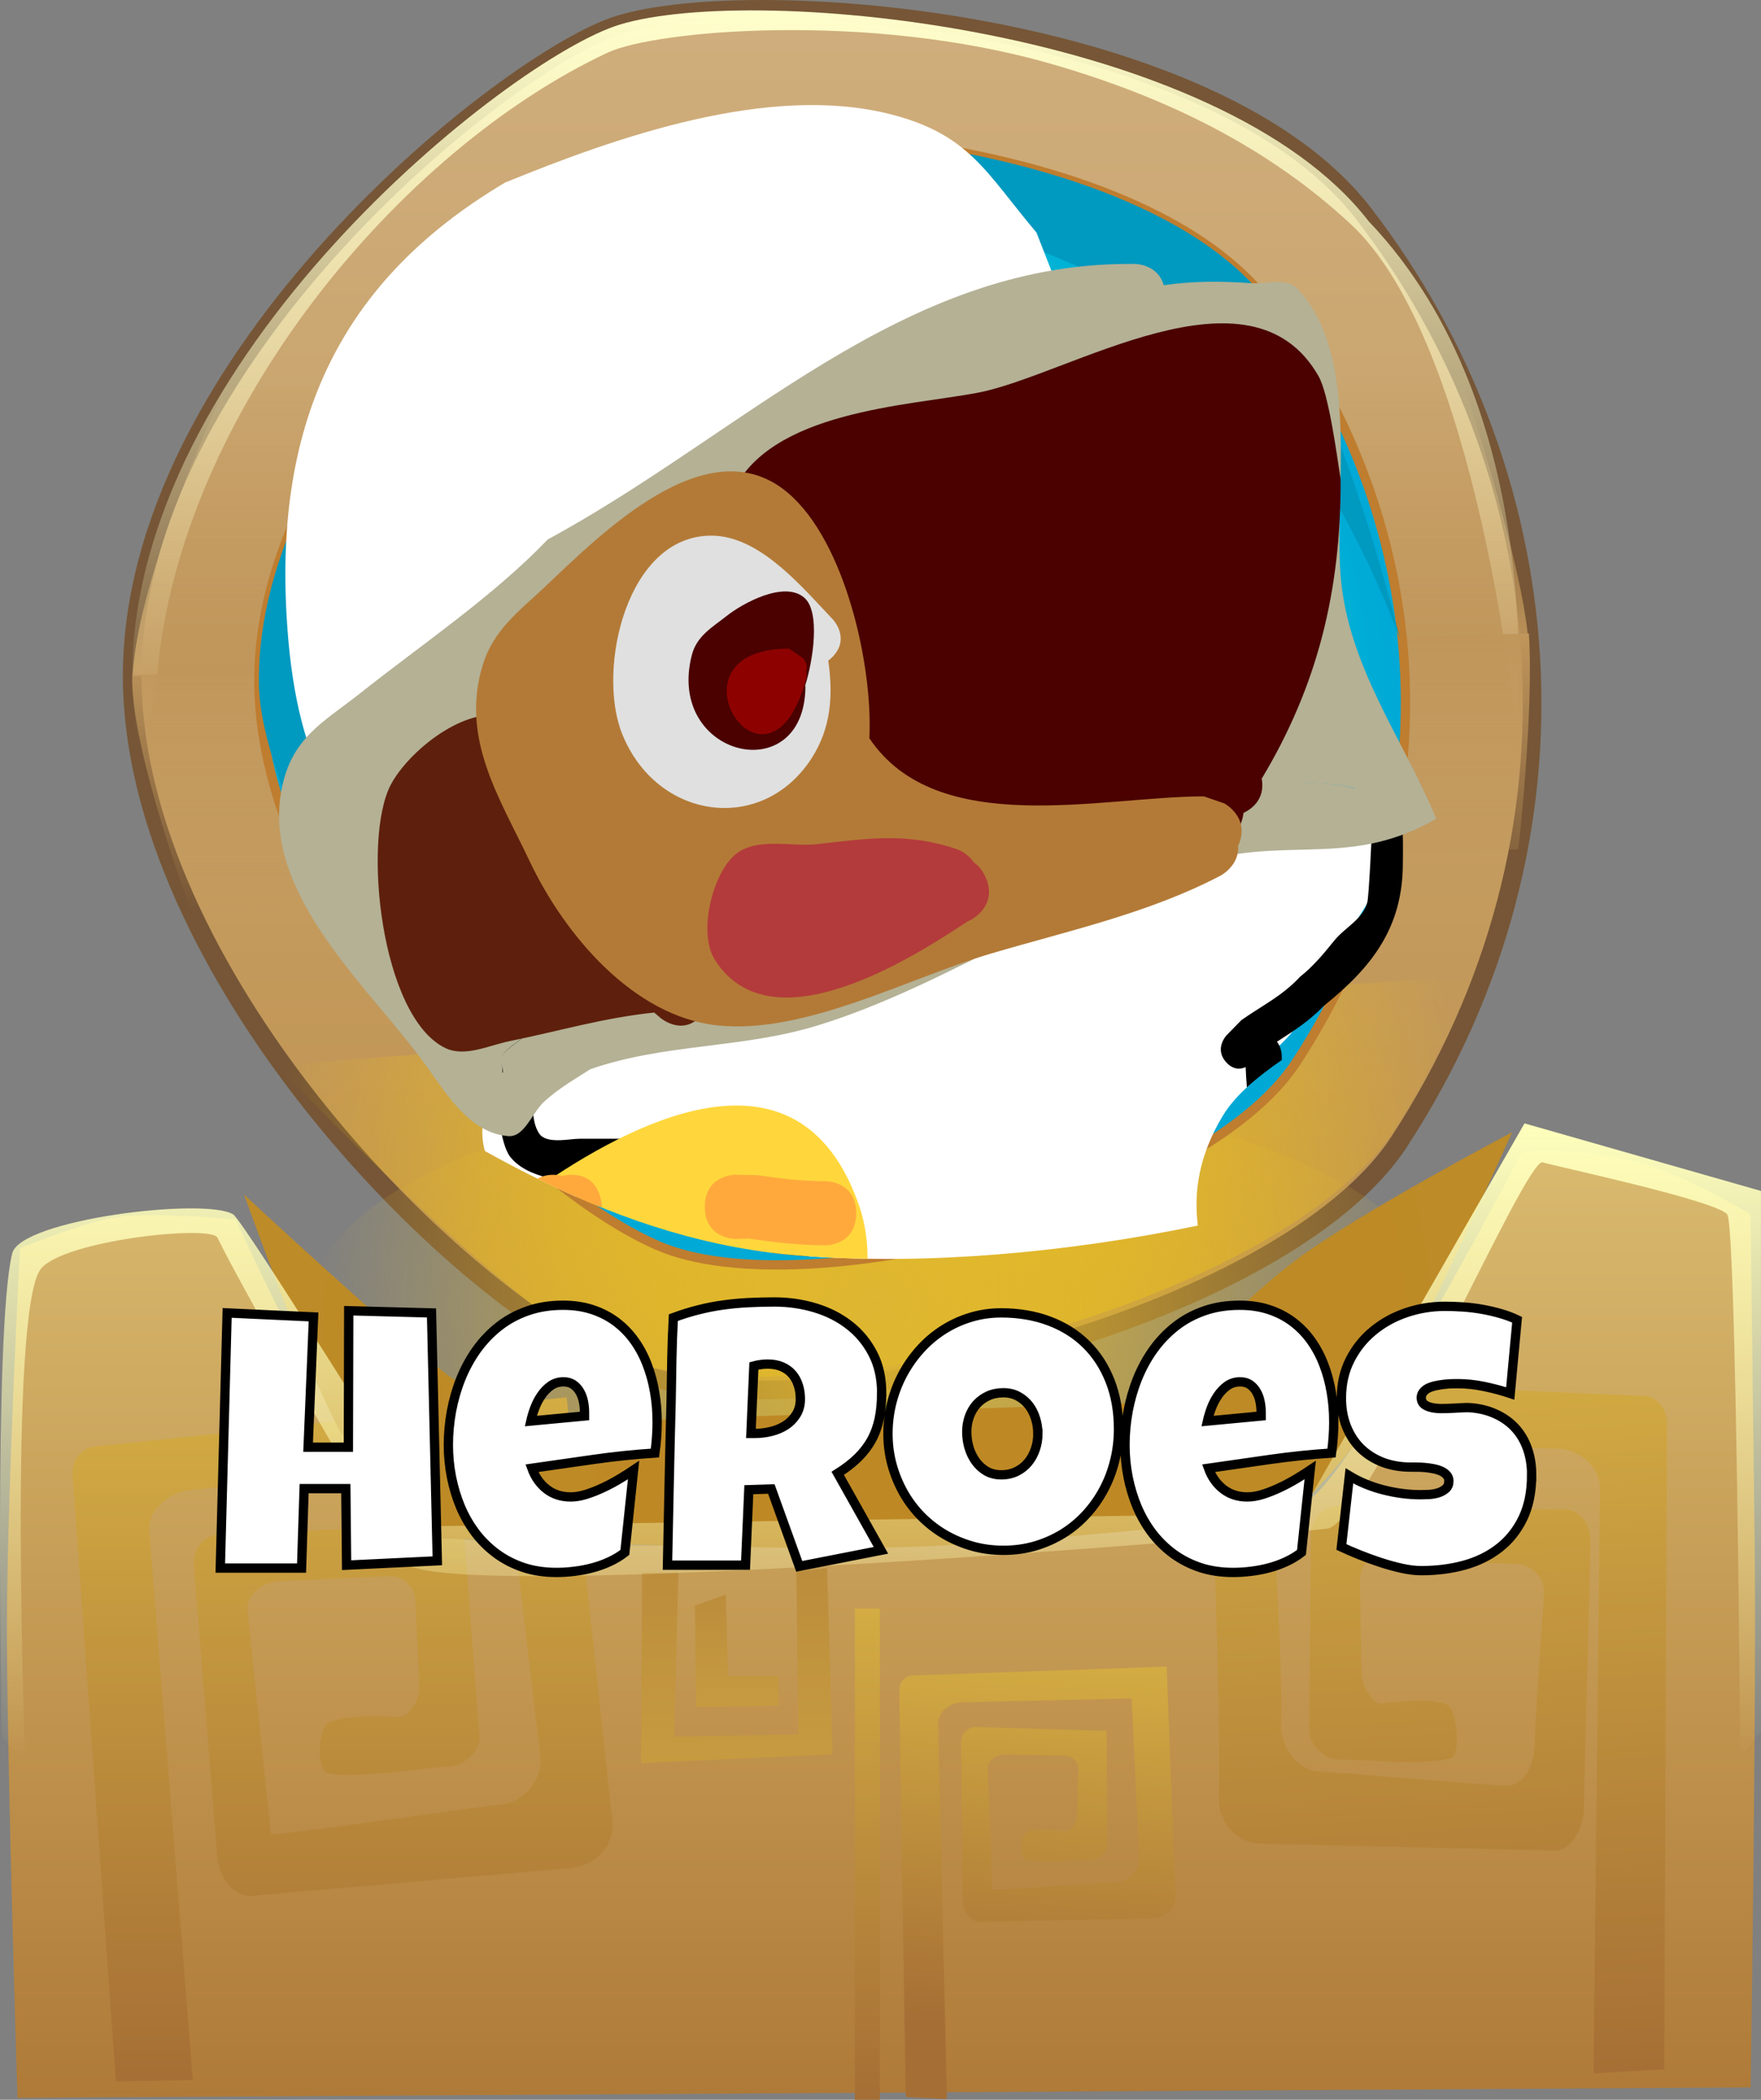 <svg version="1.1" xmlns="http://www.w3.org/2000/svg" xmlns:xlink="http://www.w3.org/1999/xlink" width="94.629" height="112.823" viewBox="0,0,94.629,112.823"><rect x="0" y="0" width="94.629" height="112.823" fill="#808080" stroke="none"/><defs><linearGradient x1="237.403" y1="121.082" x2="237.403" y2="195.259" gradientUnits="userSpaceOnUse" id="color-1"><stop offset="0" stop-color="#cfae7d"/><stop offset="1" stop-color="#be904c"/></linearGradient><linearGradient x1="237.31" y1="140.703" x2="237.31" y2="156.502" gradientUnits="userSpaceOnUse" id="color-2"><stop offset="0" stop-color="#c0965b" stop-opacity="0"/><stop offset="1" stop-color="#c0965b"/></linearGradient><linearGradient x1="237.033" y1="121.14" x2="237.033" y2="160.572" gradientUnits="userSpaceOnUse" id="color-3"><stop offset="0" stop-color="#ffffcc"/><stop offset="1" stop-color="#ffffcc" stop-opacity="0"/></linearGradient><radialGradient cx="239.742" cy="183.767" r="32.214" gradientUnits="userSpaceOnUse" id="color-4"><stop offset="0" stop-color="#f7cb07"/><stop offset="1" stop-color="#f7cb07" stop-opacity="0"/></radialGradient><radialGradient cx="239.754" cy="190.799" r="30.369" gradientUnits="userSpaceOnUse" id="color-5"><stop offset="0" stop-color="#deb631"/><stop offset="1" stop-color="#deb631" stop-opacity="0"/></radialGradient><linearGradient x1="240.024" y1="182.402" x2="240.024" y2="233.303" gradientUnits="userSpaceOnUse" id="color-6"><stop offset="0" stop-color="#d9ba6f"/><stop offset="1" stop-color="#af7a38"/></linearGradient><linearGradient x1="232.277" y1="204.843" x2="232.277" y2="215.315" gradientUnits="userSpaceOnUse" id="color-7"><stop offset="0" stop-color="#bc8d3c"/><stop offset="1" stop-color="#c69b40"/></linearGradient><linearGradient x1="268.62" y1="193.734" x2="270.888" y2="233.086" gradientUnits="userSpaceOnUse" id="color-8"><stop offset="0" stop-color="#d3ac43"/><stop offset="1" stop-color="#a56e35"/></linearGradient><linearGradient x1="248.97" y1="209.687" x2="247.595" y2="229.591" gradientUnits="userSpaceOnUse" id="color-9"><stop offset="0" stop-color="#d3ac43"/><stop offset="1" stop-color="#a56e35"/></linearGradient><linearGradient x1="239.295" y1="207.011" x2="239.295" y2="233.406" gradientUnits="userSpaceOnUse" id="color-10"><stop offset="0" stop-color="#d3ac43"/><stop offset="1" stop-color="#a56e35"/></linearGradient><linearGradient x1="211.166" y1="195.66" x2="211.166" y2="232.847" gradientUnits="userSpaceOnUse" id="color-11"><stop offset="0" stop-color="#d3ac43"/><stop offset="1" stop-color="#a56e35"/></linearGradient><radialGradient cx="239.872" cy="192.314" r="34.069" gradientUnits="userSpaceOnUse" id="color-12"><stop offset="0" stop-color="#be8823"/><stop offset="1" stop-color="#bd8b27"/></radialGradient><linearGradient x1="232.277" y1="206.262" x2="232.277" y2="212.297" gradientUnits="userSpaceOnUse" id="color-13"><stop offset="0" stop-color="#bc8d3c"/><stop offset="1" stop-color="#c69b40"/></linearGradient><linearGradient x1="240.05" y1="180.942" x2="240.05" y2="215.291" gradientUnits="userSpaceOnUse" id="color-14"><stop offset="0" stop-color="#ffffbc"/><stop offset="1" stop-color="#ffffbc" stop-opacity="0"/></linearGradient><linearGradient x1="237.343" y1="154.623" x2="237.343" y2="169.603" gradientUnits="userSpaceOnUse" id="color-15"><stop offset="0" stop-color="#c0965b"/><stop offset="1" stop-color="#c0965b" stop-opacity="0"/></linearGradient><radialGradient cx="237.403" cy="158.171" r="30.807" gradientUnits="userSpaceOnUse" id="color-16"><stop offset="0" stop-color="#00f0d2"/><stop offset="1" stop-color="#00a8d6"/></radialGradient><radialGradient cx="240.342" cy="161.239" r="24.522" gradientUnits="userSpaceOnUse" id="color-17"><stop offset="0" stop-color="#9eefff"/><stop offset="1" stop-color="#9eefff" stop-opacity="0"/></radialGradient><radialGradient cx="229.598" cy="149.384" r="17.16" gradientUnits="userSpaceOnUse" id="color-18"><stop offset="0" stop-color="#f3fdff"/><stop offset="1" stop-color="#00ccff"/></radialGradient></defs><g transform="translate(-192.686,-120.582)"><g data-paper-data="{&quot;isPaintingLayer&quot;:true}" fill-rule="nonzero" stroke-linejoin="miter" stroke-miterlimit="10" stroke-dasharray="" stroke-dashoffset="0" style="mix-blend-mode: normal"><path d="M225.971,121.909c7.413,-2.262 32,-0.193 39.968,10.123c10.578,13.695 12.79,33.277 1.92,49.917c-6.236,9.546 -32.306,16.212 -41.888,12.043c-9.521,-4.143 -25.997,-21.479 -26.18,-36.827c-0.206,-17.267 20.313,-33.466 26.18,-35.256z" fill="url(#color-1)" stroke="#765636" stroke-width="1" stroke-linecap="round"/><path d="M271.162,140.703c0,0 3.144,9.385 3.626,14.006c0.009,0.087 -19.161,0.829 -37.308,1.375c-18.557,0.558 -37.163,0.837 -37.675,0.837c0.305,-5.643 4.993,-15.564 4.993,-15.564z" fill="url(#color-2)" stroke="#765636" stroke-width="0" stroke-linecap="butt"/><path d="M225.971,121.909c7.413,-2.262 32.291,0.243 40.259,10.559c9.794,10.257 7.9,27.147 7.9,27.147c0,0 -2.025,-20.652 -8.871,-26.999c-4.439,-4.115 -9.832,-6.798 -16.077,-8.599c-9.778,-2.821 -21.251,-1.817 -23.839,-0.608c-11.12,5.197 -22.935,19.225 -24.204,33.346c-0.247,2.751 -1.053,3.818 -1.053,3.818c0,0 -0.281,-2.28 -0.295,-3.407c-0.206,-17.267 20.313,-33.466 26.18,-35.256z" fill="url(#color-3)" stroke="#765636" stroke-width="0" stroke-linecap="round"/><path d="M271.956,172.973c0,0 -2.539,5.583 -4.318,8.278c-6.305,9.546 -32.66,16.212 -42.347,12.043c-5.111,-2.2 -17.763,-15.488 -17.763,-15.488z" fill="url(#color-4)" stroke="#765636" stroke-width="0" stroke-linecap="round"/><path d="M270.123,190.799c0,6.507 -13.597,11.781 -30.369,11.781c-16.772,0 -30.369,-5.275 -30.369,-11.781c0,-6.507 13.597,-11.781 30.369,-11.781c16.772,0 30.369,5.275 30.369,11.781z" fill="url(#color-5)" stroke="none" stroke-width="0" stroke-linecap="butt"/><g stroke-width="0"><path d="M193.764,187.644c0,0 3.491,-1.44 5.342,-1.685c2.001,-0.265 6.248,0.149 6.248,0.149c0,0 7.182,15.918 10.193,16.895c3.642,1.182 43.961,0.756 47.613,-1.955c2.65,-1.968 11.31,-18.571 11.31,-18.571c0,0 2.741,-0.397 6.467,0.629c2.474,0.681 5.82,2.722 5.82,2.722c0,0 0.137,10.949 0.217,17.733c0.101,8.507 -0.217,29.181 -0.217,29.181l-93.132,0.559c0,0 -0.518,-16.453 -0.566,-24.297c-0.045,-7.448 0.705,-21.361 0.705,-21.361z" fill="url(#color-6)" stroke="#000000" stroke-linecap="round"/><path d="M228.905,213.895l6.686,-0.118l-0.118,-8.756l1.657,-0.177l0.296,9.999l-10.295,0.473l0.059,-10.235h1.952z" fill="url(#color-7)" stroke="#000000" stroke-linecap="round"/><path d="M278.315,231.988c0,0 0.3,-27.201 0.347,-31.458c0.012,-1.084 -1.105,-2.073 -2.167,-2.104c-2.84,-0.084 -15.647,-0.463 -15.647,-0.463c0,0 0.823,12.236 0.679,15.325c-0.053,1.14 0.961,2.406 1.914,2.464c1.711,0.105 7.339,0.611 10.102,0.78c0.934,0.057 1.567,-0.875 1.614,-2.289c0.109,-3.265 0.441,-6.553 0.493,-8.106c0.026,-0.782 -0.669,-1.568 -1.665,-1.546c-1.817,0.041 -6.112,-0.539 -7.017,-0.519c-0.581,0.013 -1.222,0.623 -1.207,1.461c0.027,1.566 0.068,3.979 0.084,4.926c0.013,0.759 0.617,1.687 1.076,1.652c0.585,-0.045 2.525,-0.382 3.535,0.074c0.51,0.23 0.783,2.7 0.167,2.875c-1.507,0.43 -4.913,0.018 -5.961,0.07c-0.73,0.036 -1.629,-0.77 -1.622,-1.577c0.015,-1.626 0.069,-7.565 0.095,-10.487c0.009,-1 0.72,-1.626 1.812,-1.597c3.319,0.089 10.215,0.263 11.767,0.214c0.717,-0.023 1.44,0.618 1.427,1.699c-0.049,4.1 -0.313,11.844 -0.343,14.382c-0.014,1.129 -0.761,2.272 -1.546,2.254c-2.051,-0.048 -11.358,-0.267 -15.791,-0.372c-1.437,-0.034 -2.319,-1.253 -2.275,-2.482c0.139,-3.89 -0.555,-22.591 -0.555,-22.591c0,0 20.552,0.891 23.435,1.016c0.652,0.028 1.197,0.69 1.194,1.484c-0.016,3.906 -0.146,34.699 -0.146,34.699" data-paper-data="{&quot;index&quot;:null}" fill="url(#color-8)" stroke="#000000" stroke-linecap="round"/><path d="M241.359,233.257c0,0 -0.34,-19.925 -0.344,-21.901c-0.001,-0.401 0.318,-0.736 0.698,-0.749c1.681,-0.059 13.664,-0.477 13.664,-0.477c0,0 0.398,10.327 0.474,12.294c0.024,0.622 -0.492,1.237 -1.33,1.252c-2.585,0.046 -8.011,0.142 -9.207,0.163c-0.458,0.008 -0.892,-0.571 -0.898,-1.142c-0.014,-1.284 -0.071,-6.391 -0.094,-8.465c-0.006,-0.546 0.417,-0.87 0.834,-0.857c1.202,0.036 6.993,0.21 6.993,0.21c0,0 0.039,5.034 0.048,6.138c0.003,0.408 -0.522,0.814 -0.948,0.795c-0.61,-0.028 -2.597,0.175 -3.475,-0.045c-0.359,-0.09 -0.196,-1.339 0.101,-1.454c0.59,-0.229 1.72,-0.055 2.061,-0.032c0.267,0.018 0.621,-0.45 0.63,-0.834c0.011,-0.479 0.038,-1.699 0.056,-2.492c0.009,-0.424 -0.363,-0.734 -0.702,-0.741c-0.527,-0.012 -2.118,-0.047 -3.177,-0.07c-0.58,-0.013 -0.987,0.384 -0.973,0.78c0.028,0.786 0.131,3.638 0.19,5.29c0.026,0.715 0.043,1.206 0.043,1.206c0,0 0.35,-0.018 0.894,-0.045c1.611,-0.082 4.892,-0.328 5.89,-0.379c0.555,-0.028 1.148,-0.667 1.119,-1.244c-0.08,-1.563 -0.412,-8.618 -0.412,-8.618c0,0 -7.467,0.172 -9.122,0.21c-0.619,0.014 -1.272,0.513 -1.266,1.061c0.022,2.153 0.466,20.262 0.466,20.262" fill="url(#color-9)" stroke="#000000" stroke-linecap="round"/><path d="M238.621,233.406v-26.395h1.347v26.395z" fill="url(#color-10)" stroke="none" stroke-linecap="butt"/><path d="M198.913,232.419c0,0 -2.064,-28.961 -2.326,-32.634c-0.053,-0.746 0.496,-1.408 1.202,-1.482c3.118,-0.325 25.345,-2.643 25.345,-2.643c0,0 2.067,19.15 2.461,22.8c0.124,1.153 -0.756,2.363 -2.312,2.499c-4.801,0.417 -14.878,1.294 -17.098,1.487c-0.85,0.074 -1.732,-0.948 -1.817,-2.009c-0.192,-2.386 -0.953,-11.875 -1.263,-15.728c-0.082,-1.015 0.663,-1.67 1.442,-1.701c2.24,-0.087 13.031,-0.509 13.031,-0.509c0,0 0.72,9.355 0.877,11.407c0.058,0.758 -0.866,1.581 -1.66,1.6c-1.139,0.027 -4.807,0.66 -6.467,0.363c-0.678,-0.121 -0.537,-2.464 0.002,-2.717c1.067,-0.502 3.191,-0.324 3.829,-0.324c0.5,0 1.097,-0.917 1.064,-1.632c-0.042,-0.892 -0.148,-3.165 -0.217,-4.64c-0.037,-0.789 -0.77,-1.317 -1.4,-1.288c-0.982,0.046 -3.944,0.185 -5.917,0.277c-1.081,0.051 -1.786,0.841 -1.708,1.574c0.153,1.457 0.71,6.748 1.033,9.812c0.14,1.327 0.235,2.236 0.235,2.236c0,0 0.648,-0.078 1.657,-0.199c2.985,-0.359 9.055,-1.239 10.904,-1.462c1.029,-0.124 2.05,-1.388 1.921,-2.456c-0.349,-2.895 -1.873,-15.972 -1.873,-15.972c0,0 -13.862,1.279 -16.936,1.562c-1.15,0.106 -2.299,1.117 -2.218,2.136c0.317,4.001 2.342,29.57 2.342,29.57" fill="url(#color-11)" stroke="#000000" stroke-linecap="round"/><path d="M273.941,181.423c0,0 -4.964,11.06 -7.109,14.77c-1.713,2.962 -4.759,5.755 -4.759,5.755c0,0 -13.936,1.575 -20.802,1.759c-8.41,0.226 -25.973,-0.503 -25.973,-0.503c0,0 -3.276,-3.641 -4.545,-6.104c-1.743,-3.383 -4.95,-12.327 -4.95,-12.327c0,0 7.798,7.238 10.762,9.558c1.917,1.501 5.714,2.729 5.714,2.729l32.114,-1.117c0,0 4.494,-5.106 7.959,-7.68c3.465,-2.574 11.589,-6.842 11.589,-6.842z" fill="url(#color-12)" stroke="#000000" stroke-linecap="round"/><path d="M231.686,206.262l0.118,4.378h2.722v1.597l-4.437,0.059l-0.059,-5.443z" fill="url(#color-13)" stroke="#000000" stroke-linecap="round"/><path d="M287.314,213.615l-1.117,1.396c0,0 -0.202,-28.59 -0.698,-29.182c-0.626,-0.746 -9.158,-2.562 -9.914,-2.793c-0.952,-0.29 -9.359,19.409 -11.589,19.688c-2.176,0.272 -47.619,4.116 -49.568,1.815c-1.187,-1.402 -8.96,-15.131 -10.053,-17.453c-0.333,-0.708 -8.275,0.135 -9.495,1.676c-1.762,2.226 -0.838,26.529 -0.838,26.529l-1.257,-1.396c0,0 -0.451,-21.957 0.559,-25.971c0.457,-1.818 10.347,-3.019 11.868,-2.094c0.597,0.363 10.751,16.755 10.751,16.755l46.636,-0.698l12.008,-20.944l12.706,3.63z" fill="url(#color-14)" stroke="#000000" stroke-linecap="round"/></g><path d="M274.277,166.212l-71.294,3.391c0,0 -3.144,-8.337 -3.193,-12.438c-0.001,-0.103 -0.001,-0.208 0.002,-0.314c1.018,0 72.846,-2.198 75.048,-2.228c0.278,4.172 -0.563,11.589 -0.563,11.589z" fill="url(#color-15)" stroke="#765636" stroke-width="0" stroke-linecap="butt"/><path d="M228.04,128.471c6.071,-1.853 26.209,-0.158 32.736,8.291c8.664,11.217 10.476,27.255 1.572,40.884c-5.108,7.819 -26.46,13.278 -34.308,9.864c-7.798,-3.393 -21.292,-17.592 -21.442,-30.162c-0.169,-14.142 16.637,-27.409 21.442,-28.876z" fill="url(#color-16)" stroke="#bf7d2f" stroke-width="0.5" stroke-linecap="round"/><path d="M264.864,161.239c0,13.383 -10.979,24.233 -24.522,24.233c-13.543,0 -24.522,-10.849 -24.522,-24.233c0,-13.383 10.979,-24.233 24.522,-24.233c13.543,0 24.522,10.849 24.522,24.233z" fill="url(#color-17)" stroke="none" stroke-width="0" stroke-linecap="butt"/><path d="M219.419,137.418c14.019,-12.205 25.34,-3.491 25.34,-3.491c0,0 -16.463,-0.007 -23.142,5.042c-6.679,5.05 -9.179,19.393 -9.179,19.393c0,0 -4.04,-11.349 6.981,-20.944z" fill="#0099bf" stroke="#000000" stroke-width="0" stroke-linecap="round"/><path d="M212.438,157.773c0,0 1.429,-13.711 9.309,-18.746c12.924,-8.259 23.271,-4.396 23.271,-4.396c0,0 2.633,1.907 1.422,2.715c-3.409,2.276 -15.532,2.864 -21.332,8.404c-5.8,5.54 -4.073,17.575 -7.499,19.134c-1.736,0.79 -2.884,-1.606 -3.879,-2.974c-0.995,-1.368 -1.293,-4.137 -1.293,-4.137z" fill="url(#color-18)" stroke="#000000" stroke-width="0" stroke-linecap="round"/><path d="M228.04,128.471c6.071,-1.853 26.209,-0.158 32.736,8.291c4.077,5.278 7.131,18.138 7.131,18.138c0,0 -3.694,-10.653 -10.316,-15.851c-9.049,-7.103 -23.417,-9.167 -28.502,-7.231c-15.282,5.816 -16.517,14.502 -17.592,24.652c-0.923,8.709 1.112,16.469 1.112,16.469c0,0 -5.947,-10.223 -6.011,-15.592c-0.169,-14.142 16.637,-27.409 21.442,-28.876z" fill="#0099bf" stroke="#bf7d2f" stroke-width="0" stroke-linecap="round"/><path d="M216.185,204.447l-4.874,0.234l-0.042,-4.114h-2.241l-0.138,4.271h-4.367l0.368,-13.711l4.643,0.215l-0.292,7h2.164l0.019,-7.333l4.448,0.119zM227.998,196.956c0,0.568 -0.04,1.135 -0.119,1.7c-1.11,0.072 -2.216,0.187 -3.316,0.345c-1.098,0.159 -2.196,0.316 -3.296,0.472c0.169,0.468 0.434,0.843 0.794,1.124c0.361,0.279 0.792,0.418 1.293,0.418c0.261,0 0.545,-0.049 0.852,-0.146c0.31,-0.1 0.617,-0.223 0.921,-0.368c0.307,-0.146 0.6,-0.303 0.879,-0.472c0.281,-0.169 0.523,-0.321 0.725,-0.457l-0.468,4.425c-0.256,0.197 -0.532,0.363 -0.829,0.499c-0.294,0.136 -0.601,0.246 -0.921,0.33c-0.317,0.084 -0.638,0.146 -0.963,0.184c-0.325,0.041 -0.643,0.061 -0.956,0.061c-0.645,0 -1.233,-0.087 -1.765,-0.261c-0.532,-0.177 -1.014,-0.422 -1.447,-0.737c-0.432,-0.317 -0.812,-0.689 -1.14,-1.117c-0.325,-0.43 -0.595,-0.898 -0.81,-1.405c-0.212,-0.509 -0.375,-1.046 -0.487,-1.612c-0.11,-0.565 -0.165,-1.137 -0.165,-1.715c0,-0.604 0.055,-1.208 0.165,-1.811c0.113,-0.606 0.28,-1.188 0.503,-1.746c0.225,-0.56 0.508,-1.08 0.848,-1.558c0.343,-0.478 0.742,-0.897 1.197,-1.255c0.455,-0.358 0.97,-0.637 1.543,-0.837c0.576,-0.202 1.211,-0.303 1.907,-0.303c0.581,0 1.109,0.079 1.585,0.238c0.478,0.159 0.904,0.38 1.278,0.664c0.376,0.284 0.702,0.622 0.979,1.013c0.276,0.389 0.503,0.816 0.679,1.282c0.179,0.463 0.312,0.953 0.399,1.47c0.09,0.517 0.134,1.041 0.134,1.573zM224.095,196.449c0,-0.182 -0.019,-0.368 -0.058,-0.56c-0.038,-0.192 -0.102,-0.366 -0.192,-0.522c-0.087,-0.156 -0.202,-0.284 -0.345,-0.384c-0.143,-0.102 -0.321,-0.153 -0.533,-0.153c-0.261,0 -0.491,0.07 -0.691,0.211c-0.197,0.141 -0.367,0.317 -0.51,0.53c-0.143,0.21 -0.261,0.439 -0.353,0.687c-0.09,0.246 -0.157,0.472 -0.203,0.679l2.886,-0.272zM240.061,195.436c0,0.507 -0.043,0.967 -0.13,1.381c-0.087,0.412 -0.225,0.791 -0.414,1.136c-0.189,0.343 -0.434,0.661 -0.733,0.956c-0.299,0.292 -0.66,0.571 -1.082,0.837l2.322,4.137l-4.39,0.86l-1.5,-4.156l-1.209,0.038l-0.177,4.056h-4.194c0.033,-1.481 0.064,-2.956 0.092,-4.425c0.031,-1.471 0.065,-2.947 0.104,-4.428c0.013,-0.75 0.026,-1.492 0.038,-2.226c0.013,-0.734 0.04,-1.475 0.081,-2.222c0.455,-0.169 0.903,-0.308 1.343,-0.418c0.443,-0.113 0.886,-0.2 1.332,-0.261c0.445,-0.061 0.897,-0.104 1.355,-0.127c0.461,-0.023 0.931,-0.035 1.412,-0.035c0.742,0 1.458,0.102 2.149,0.307c0.693,0.205 1.306,0.512 1.838,0.921c0.535,0.409 0.962,0.92 1.282,1.531c0.322,0.611 0.484,1.324 0.484,2.137zM235.694,195.747c0,-0.271 -0.038,-0.521 -0.115,-0.748c-0.074,-0.228 -0.184,-0.425 -0.33,-0.591c-0.146,-0.166 -0.327,-0.297 -0.545,-0.391c-0.217,-0.095 -0.473,-0.142 -0.767,-0.142c-0.13,0 -0.257,0.009 -0.38,0.027c-0.123,0.015 -0.243,0.04 -0.361,0.073l-0.157,3.626h0.234c0.281,0 0.567,-0.036 0.856,-0.107c0.289,-0.072 0.549,-0.182 0.779,-0.33c0.23,-0.151 0.418,-0.343 0.564,-0.576c0.148,-0.235 0.223,-0.515 0.223,-0.84zM252.79,197.366c0,0.591 -0.069,1.161 -0.207,1.712c-0.136,0.55 -0.333,1.066 -0.591,1.546c-0.256,0.481 -0.568,0.922 -0.936,1.324c-0.366,0.399 -0.778,0.742 -1.236,1.028c-0.458,0.284 -0.957,0.507 -1.497,0.668c-0.54,0.159 -1.112,0.238 -1.715,0.238c-0.586,0 -1.144,-0.074 -1.673,-0.223c-0.53,-0.151 -1.026,-0.361 -1.489,-0.629c-0.461,-0.271 -0.879,-0.596 -1.255,-0.975c-0.374,-0.381 -0.692,-0.805 -0.956,-1.27c-0.261,-0.466 -0.466,-0.964 -0.614,-1.497c-0.146,-0.535 -0.219,-1.091 -0.219,-1.669c0,-0.565 0.068,-1.119 0.203,-1.662c0.138,-0.542 0.335,-1.054 0.591,-1.535c0.258,-0.481 0.569,-0.924 0.933,-1.328c0.363,-0.404 0.771,-0.752 1.224,-1.044c0.453,-0.292 0.941,-0.518 1.466,-0.679c0.527,-0.164 1.083,-0.246 1.669,-0.246c0.944,0 1.804,0.146 2.579,0.437c0.778,0.292 1.442,0.71 1.992,1.255c0.55,0.542 0.976,1.199 1.278,1.969c0.302,0.77 0.453,1.63 0.453,2.579zM248.457,197.62c0,-0.279 -0.041,-0.55 -0.123,-0.814c-0.079,-0.264 -0.197,-0.498 -0.353,-0.702c-0.156,-0.205 -0.349,-0.37 -0.579,-0.495c-0.23,-0.128 -0.495,-0.192 -0.794,-0.192c-0.307,0 -0.581,0.055 -0.821,0.165c-0.24,0.11 -0.448,0.261 -0.622,0.453c-0.171,0.192 -0.303,0.417 -0.395,0.675c-0.09,0.256 -0.134,0.527 -0.134,0.814c0,0.274 0.038,0.547 0.115,0.821c0.079,0.271 0.197,0.518 0.353,0.741c0.156,0.22 0.349,0.399 0.579,0.537c0.233,0.136 0.501,0.203 0.806,0.203c0.307,0 0.582,-0.06 0.825,-0.18c0.243,-0.12 0.449,-0.283 0.618,-0.487c0.169,-0.205 0.298,-0.44 0.388,-0.706c0.092,-0.269 0.138,-0.546 0.138,-0.833zM264.357,196.956c0,0.568 -0.04,1.135 -0.119,1.7c-1.11,0.072 -2.216,0.187 -3.316,0.345c-1.098,0.159 -2.196,0.316 -3.296,0.472c0.169,0.468 0.434,0.843 0.794,1.124c0.361,0.279 0.792,0.418 1.293,0.418c0.261,0 0.545,-0.049 0.852,-0.146c0.31,-0.1 0.617,-0.223 0.921,-0.368c0.307,-0.146 0.6,-0.303 0.879,-0.472c0.281,-0.169 0.523,-0.321 0.725,-0.457l-0.468,4.425c-0.256,0.197 -0.532,0.363 -0.829,0.499c-0.294,0.136 -0.601,0.246 -0.921,0.33c-0.317,0.084 -0.638,0.146 -0.963,0.184c-0.325,0.041 -0.643,0.061 -0.956,0.061c-0.645,0 -1.233,-0.087 -1.765,-0.261c-0.532,-0.177 -1.014,-0.422 -1.447,-0.737c-0.432,-0.317 -0.812,-0.689 -1.14,-1.117c-0.325,-0.43 -0.595,-0.898 -0.81,-1.405c-0.212,-0.509 -0.375,-1.046 -0.487,-1.612c-0.11,-0.565 -0.165,-1.137 -0.165,-1.715c0,-0.604 0.055,-1.208 0.165,-1.811c0.113,-0.606 0.28,-1.188 0.503,-1.746c0.225,-0.56 0.508,-1.08 0.848,-1.558c0.343,-0.478 0.742,-0.897 1.197,-1.255c0.455,-0.358 0.97,-0.637 1.543,-0.837c0.576,-0.202 1.211,-0.303 1.907,-0.303c0.581,0 1.109,0.079 1.585,0.238c0.478,0.159 0.904,0.38 1.278,0.664c0.376,0.284 0.702,0.622 0.979,1.013c0.276,0.389 0.503,0.816 0.679,1.282c0.179,0.463 0.312,0.953 0.399,1.47c0.09,0.517 0.134,1.041 0.134,1.573zM260.454,196.449c0,-0.182 -0.019,-0.368 -0.058,-0.56c-0.038,-0.192 -0.102,-0.366 -0.192,-0.522c-0.087,-0.156 -0.202,-0.284 -0.345,-0.384c-0.143,-0.102 -0.321,-0.153 -0.533,-0.153c-0.261,0 -0.491,0.07 -0.691,0.211c-0.197,0.141 -0.367,0.317 -0.51,0.53c-0.143,0.21 -0.261,0.439 -0.353,0.687c-0.09,0.246 -0.157,0.472 -0.203,0.679l2.886,-0.272zM274.989,199.845c0,0.89 -0.155,1.659 -0.464,2.306c-0.31,0.647 -0.733,1.181 -1.27,1.6c-0.535,0.42 -1.161,0.729 -1.88,0.929c-0.719,0.197 -1.492,0.295 -2.318,0.295c-0.317,0 -0.666,-0.042 -1.048,-0.127c-0.379,-0.084 -0.764,-0.191 -1.155,-0.319c-0.389,-0.128 -0.765,-0.265 -1.128,-0.411c-0.361,-0.146 -0.681,-0.284 -0.959,-0.414l0.43,-3.822c0.553,0.333 1.165,0.585 1.838,0.756c0.673,0.171 1.334,0.257 1.984,0.257c0.125,0 0.275,-0.004 0.449,-0.012c0.177,-0.01 0.344,-0.04 0.503,-0.088c0.159,-0.051 0.293,-0.125 0.403,-0.223c0.113,-0.097 0.169,-0.237 0.169,-0.418c0,-0.123 -0.04,-0.228 -0.119,-0.315c-0.077,-0.09 -0.178,-0.161 -0.303,-0.215c-0.123,-0.056 -0.262,-0.099 -0.418,-0.127c-0.156,-0.031 -0.31,-0.052 -0.461,-0.065c-0.148,-0.013 -0.288,-0.019 -0.418,-0.019c-0.128,0 -0.232,0 -0.311,0c-0.558,0 -1.067,-0.087 -1.527,-0.261c-0.458,-0.177 -0.852,-0.426 -1.182,-0.748c-0.327,-0.322 -0.582,-0.712 -0.764,-1.17c-0.182,-0.458 -0.272,-0.967 -0.272,-1.527c0,-0.767 0.155,-1.454 0.464,-2.061c0.31,-0.609 0.723,-1.126 1.24,-1.55c0.517,-0.427 1.109,-0.755 1.777,-0.982c0.67,-0.228 1.364,-0.342 2.08,-0.342c0.317,0 0.645,0.012 0.982,0.035c0.34,0.023 0.677,0.064 1.009,0.123c0.335,0.059 0.663,0.134 0.982,0.226c0.32,0.09 0.622,0.202 0.906,0.338l-0.368,3.96c-0.443,-0.148 -0.907,-0.272 -1.393,-0.372c-0.484,-0.102 -0.956,-0.153 -1.416,-0.153c-0.084,0 -0.193,0.001 -0.326,0.004c-0.133,0.003 -0.274,0.013 -0.422,0.031c-0.146,0.015 -0.294,0.04 -0.445,0.073c-0.148,0.031 -0.281,0.074 -0.399,0.13c-0.115,0.056 -0.208,0.13 -0.28,0.223c-0.072,0.09 -0.105,0.196 -0.1,0.319c0.008,0.143 0.061,0.255 0.161,0.334c0.102,0.077 0.233,0.133 0.391,0.169c0.159,0.036 0.334,0.054 0.526,0.054c0.192,0 0.382,-0.005 0.572,-0.015c0.189,-0.01 0.365,-0.019 0.526,-0.027c0.164,-0.01 0.297,-0.013 0.399,-0.008c0.522,0.033 0.99,0.145 1.405,0.334c0.417,0.187 0.77,0.436 1.059,0.748c0.289,0.312 0.51,0.684 0.664,1.117c0.153,0.432 0.23,0.909 0.23,1.431z" fill="#ffffff" stroke="#000000" stroke-width="0.5" stroke-linecap="square"/><g data-paper-data="{&quot;index&quot;:null}" stroke="none" stroke-width="0.5" stroke-linecap="butt"><path d="M236.074,160.677c0.084,-2.033 0.227,-6.012 -0.451,-6.375c-1.085,-0.582 -4.999,0.009 -5.549,1.749c-1.612,5.097 2.893,5.2 6,4.627zM235.508,164.258c-0.951,0.138 -1.909,0.22 -2.866,0.197c-4.265,-0.101 -7.349,-5.173 -5.615,-9.617c0.155,-0.398 0.373,-0.778 0.643,-1.135c-2.418,1.593 -4.775,3.296 -7.004,5.225c-1.674,1.449 -5.327,6.6 -7.289,6.277c-3.874,-0.638 -4.898,-7.011 -5.176,-10.012c-1.034,-11.17 2.306,-19.276 11.627,-24.802c5.951,-2.43 14.139,-5.329 20.676,-3.679c4.275,1.079 5.143,3.121 7.879,6.368l1.555,3.979c0,0 1.209,3.2 -1.813,4.48c-0.766,0.324 -1.415,0.361 -1.958,0.235c-4.443,3.459 -9.268,6.214 -14.012,9.104c1.931,-0.522 3.962,-0.42 5.317,0.587c1.46,1.085 1.448,3 1.623,4.576c0.212,1.917 0.196,3.777 0.196,5.705l-1.592,2.4c0,0 -1.078,1.141 -2.19,0.111z" fill="#ffffff"/><path d="M262.321,175.747c-0.669,1.084 -2.329,1.986 -2.487,3.127c-0.577,0.514 -1.083,1.068 -1.446,1.672c-1.25,2.084 -1.566,4 -1.336,5.889c-7.099,1.465 -14.471,2.111 -21.125,1.636c-0.637,-0.045 -1.265,-0.109 -1.886,-0.189c0.037,-0.658 0.07,-1.315 0.183,-1.962c0.074,-0.423 0.834,-0.962 0.486,-1.185c-1.624,-1.042 -3.795,0.13 -5.693,0.135c-1.302,0.004 -2.604,0 -3.905,0h-1.499c-1.658,-0.732 -3.276,-1.556 -4.87,-2.441c-0.092,-0.318 -0.141,-0.656 -0.141,-1.006c0,-1.243 0.622,-2.333 1.553,-2.939l3.534,-2.382l0.058,0.097c0.22,-0.169 0.448,-0.326 0.687,-0.469c2.607,-1.557 9.541,-0.424 12.851,-1.428c7.904,-2.398 14.561,-7.828 22.511,-10.356l0.159,0.017l-0.01,-0.053l3.189,-0.675c0.227,-0.053 0.462,-0.081 0.704,-0.081c1.797,0 3.254,1.543 3.254,3.447c0,0.724 -0.211,1.396 -0.571,1.951l-1.928,3.063l-0.192,-0.135c-0.58,1.487 -1.254,2.924 -2.082,4.265z" fill="#ffffff"/><path d="M258.594,177.675c-0.69,-0.731 0,-1.462 0,-1.462l0.8,-0.819c1.146,-0.806 2.184,-1.287 3.156,-2.334c0.696,-0.544 1.274,-1.246 1.837,-1.942c0.57,-0.705 1.554,-1.158 1.773,-2.057c0.093,-0.381 0.244,-3.795 0.244,-3.795c0,0 -2.826,0.303 -3.215,0.303c-3.41,0 -6.642,1.021 -9.932,1.021c-3.054,1.13 -5.988,2.853 -8.747,4.679c-1.456,0.964 -3.106,2.765 -4.795,3.218c-3.265,0.875 -7.659,0.044 -11.023,0.044c-3.483,0 -7.862,-0.508 -7.406,4.4c0.08,0.858 -0.093,1.848 0.371,2.555c0.386,0.588 1.633,0.283 2.153,0.283c2.278,0 4.556,0 6.834,0c1.258,0.006 3.429,-0.066 4.498,0.902c1.312,1.188 1.502,3.425 1.011,5.417c-0.076,-0.005 -0.151,-0.01 -0.226,-0.016c-0.591,-0.042 -1.176,-0.1 -1.753,-0.172c0.441,-1.38 0.553,-3.038 -0.217,-3.585c-0.834,-0.592 -2.409,-0.482 -3.313,-0.477c-2.599,0 -8.743,1.169 -10.539,-1.096c-0.562,-0.709 -0.701,-2.962 -0.764,-3.617c-0.623,-6.496 4.729,-6.662 9.35,-6.662c3.177,0 7.386,0.843 10.457,0.044c1.481,-0.385 3.026,-2.131 4.317,-2.986c2.979,-1.972 6.145,-3.837 9.478,-4.972c3.692,0 7.392,-1.047 11.222,-1.047c0.781,0 3.077,-0.271 3.619,0.303c0.359,0.381 0.286,2.583 0.286,3.144c0,3.483 -1.659,5.594 -4.242,7.675c-0.806,0.842 -1.636,1.354 -2.526,1.934c0.259,0.305 0.259,0.732 0.259,0.732c-0,0.084 0.001,0.166 0.004,0.248c-0.655,0.456 -1.305,0.942 -1.875,1.469c-0.031,-0.365 -0.054,-0.728 -0.068,-1.088c-0.265,0.119 -0.647,0.163 -1.029,-0.242z" fill="#000000"/><path d="" fill="#ffd73c"/><path d="" fill="#ffd73c"/><path d="M238.854,185.372c0.308,0.891 0.456,1.868 0.45,2.845c-1.142,-0.018 -2.27,-0.066 -3.377,-0.145c-5.091,-0.363 -9.64,-1.874 -13.943,-3.954c5.394,-3.653 13.794,-7.648 16.87,1.255z" fill="#ffd73c"/><path d="M232.187,183.705l1.206,0.017c1.217,0.187 2.446,0.331 3.675,0.327c0,0 1.627,0 1.627,1.723c0,1.723 -1.627,1.723 -1.627,1.723c-1.383,-0.003 -2.766,-0.157 -4.135,-0.362l-0.746,0.017c0,0 -1.627,0 -1.627,-1.723c0,-1.723 1.627,-1.723 1.627,-1.723z" fill="#ffa93d"/><path d="" fill="#ffa93d"/><path d="M222.911,183.765c0.144,-0.038 0.306,-0.06 0.488,-0.06c1.627,0 1.627,1.723 1.627,1.723c0,0.013 0,0.026 0,0.04c-1.172,-0.472 -2.322,-0.992 -3.455,-1.552c0.217,-0.129 0.495,-0.211 0.851,-0.211c0.182,0 0.344,0.022 0.488,0.06z" fill="#ffa93d"/><path d="" fill="#ffa93d"/><path d="M250.387,138.408c-9.957,1.361 -17.362,9.303 -26.361,13.95c-2.877,3.103 -6.785,5.646 -10.089,8.272c-1.143,0.909 -2.679,1.318 -2.934,3.064c-0.597,4.091 4.23,7.708 6.239,10.742c0.369,0.557 1.887,3.502 2.388,3.764c0.25,0.131 -0.156,-0.652 0.014,-0.886c0.506,-0.692 2.78,-2.025 3.4,-2.415c4.219,-1.51 8.46,-1.226 12.7,-2.541c6.705,-2.079 12.784,-5.696 19.314,-8.197c2.208,-0.846 7.436,-2.073 10.432,-1.217c-1.26,-1.323 -2.214,-4.44 -2.603,-5.504c-1.705,-4.667 -1.199,-9.343 -1.726,-14.212c-0.093,-0.863 -0.154,-3.538 -0.619,-4.301c-0.423,-0.694 -1.541,0.313 -2.321,0.312c-2.187,-0.003 -3.582,0.05 -5.579,0.911c0,0 -1.511,0.64 -2.115,-0.96c-0.111,-0.293 -0.15,-0.553 -0.142,-0.784zM255.221,135.907c1.502,-0.219 3.03,-0.231 4.628,-0.112c0.857,0.064 1.954,-0.332 2.561,0.312c3.404,3.61 1.963,10.845 2.313,15.374c0.379,4.902 3.348,8.752 5.141,13.092c-4.402,2.546 -7.64,1.059 -12.212,2.189c-7.333,1.812 -13.782,6.698 -21.062,8.928c-4.065,1.245 -8.176,0.95 -12.186,2.344c-0.884,0.568 -1.673,1.015 -2.458,1.721c-0.667,0.599 -1.066,1.934 -1.938,1.872c-2.062,-0.148 -3.342,-2.267 -4.42,-3.78c-2.925,-4.106 -8.836,-9.122 -7.781,-14.802c0.528,-2.845 2.278,-3.662 4.226,-5.208c3.335,-2.647 7.129,-5.186 10.089,-8.272c10.415,-5.63 18.971,-14.802 31.218,-14.802h0.325c0,0 1.24,0 1.555,1.146z" fill="#b4b195"/><path d="M223.965,152.333c8.999,-4.647 16.5,-12.622 26.457,-13.983c-0.009,0.23 0.032,0.492 0.143,0.784c0.604,1.6 2.12,0.964 2.12,0.964c1.998,-0.861 3.399,-0.907 5.586,-0.904c0.78,0.001 1.9,-1.003 2.323,-0.309c0.465,0.763 0.53,3.445 0.624,4.308c0.527,4.869 0.031,9.579 1.736,14.246c0.389,1.064 1.342,4.194 2.602,5.517c-2.996,-0.857 -8.226,0.382 -10.435,1.227c-6.53,2.501 -12.683,6.163 -19.388,8.243c-4.24,1.315 -8.515,1.013 -12.734,2.523c-0.619,0.391 -2.802,1.626 -3.308,2.318c-0.171,0.233 0.143,1.113 -0.107,0.982c-0.501,-0.262 -2.026,-3.216 -2.395,-3.773c-2.01,-3.034 -6.848,-6.68 -6.251,-10.77c0.255,-1.746 1.79,-2.162 2.933,-3.07c3.304,-2.627 7.216,-5.201 10.093,-8.304z" data-paper-data="{&quot;noHover&quot;:false,&quot;origItem&quot;:[&quot;Path&quot;,{&quot;applyMatrix&quot;:true,&quot;segments&quot;:[[[476.41932,278.09995],[15.29666,1.97379],[0.01351,0.33419]],[[476.2019,279.23661],[0.16981,-0.42453],[-0.92848,2.32119]],[[472.95223,280.62932],[0,0],[-3.06886,-1.24886]],[[464.38071,279.30813],[3.36017,-0.00455],[-1.19811,0.00162]],[[460.81495,278.8558],[0.64952,-1.00678],[-0.71439,1.10732]],[[459.86421,285.09489],[0.14364,-1.25244],[-0.81002,7.06286]],[[457.21186,305.71133],[2.6191,-6.76984],[-0.59733,1.54397]],[[453.21329,313.69569],[1.93537,-1.91988],[4.60269,-1.24286]],[[469.2406,315.46067],[-3.39268,-1.2269],[10.03184,3.62782]],[[498.91345,327.35098],[-10.30072,-3.01655],[6.51389,1.90758]],[[518.42535,331.03685],[-6.48142,-2.19018],[0.95175,0.56653]],[[523.64848,334.54037],[-0.77737,-1.00341],[0.26229,0.33856]],[[523.67075,335.82502],[-0.38402,0.18961],[0.76979,-0.38008]],[[527.33986,330.3642],[-0.56657,0.80776],[3.08749,-4.40184]],[[536.92582,314.7809],[0.91711,5.93391],[-0.39141,-2.5325]],[[532.41893,310.33624],[1.75626,1.31807],[-5.07667,-3.81005]],[[516.91893,298.33624],[4.42032,4.5008],[-13.82605,-6.74137]]],&quot;closed&quot;:true}]}" fill="#b4b195"/><path d="M256.584,165.119c-0.679,0.112 -1.376,0.112 -2.13,-0.115c-0.302,-0.091 -1.186,-1.427 -1.9,-1.034c-2.068,1.138 -6.508,5.097 -9.25,3.23c-0.993,-0.676 -0.693,-2.86 -1.825,-3.216c-1.509,-0.474 -2.042,2.031 -3.964,0.506c-2.884,-2.289 0.575,-7.724 -1.627,-9.651c-3.148,-1.069 -5.582,-3.897 -3.854,-7.752c1.987,-4.435 9.44,-4.688 13.204,-5.405c4.865,-0.927 14.64,-7.337 18.307,-0.877c0.544,0.959 0.979,4.227 1.182,5.532c0.018,6.039 -1.264,11.129 -4.24,16.082c0.203,1.144 -0.599,1.663 -0.978,1.841c-0.058,0.455 -0.332,1.521 -1.611,1.521c-0.687,0 -1.084,-0.307 -1.313,-0.662zM259.225,164.365c-0.009,0.013 -0.018,0.025 -0.026,0.038l0.039,-0.042c-0.004,0.001 -0.009,0.003 -0.013,0.004z" fill="#4a0100"/><path d="M230.474,175.015c-1.017,1.346 -2.287,0.269 -2.287,0.269l-0.35,-0.297c-2.736,0.287 -5.1,0.995 -7.747,1.532c-1.149,0.233 -2.43,0.89 -3.491,0.368c-3.461,-1.704 -4.45,-11.196 -2.918,-14.132c0.997,-1.91 4.475,-4.69 6.712,-3.451c2.691,1.49 3.438,7.694 5.739,10.103c0.978,0.735 1.955,1.472 2.932,2.21l1.156,0.976c0,0 1.271,1.077 0.254,2.422z" fill="#5e200c"/><path d="M259.218,166.033c0.072,1.059 -0.928,1.589 -0.928,1.589c-3.863,2.032 -8.207,2.971 -12.352,4.196c-4.416,1.305 -10.026,4.368 -14.716,3.859c-4.482,-0.486 -8.179,-4.823 -10.078,-8.827c-1.596,-3.384 -3.752,-6.596 -2.504,-10.578c0.582,-1.857 1.95,-2.862 3.258,-4.093c3.002,-2.826 8.802,-8.756 13.112,-5.128c3.113,2.62 4.588,9.349 4.392,13.197c3.642,5.44 12.483,3.124 17.974,3.124l1.1,0.379c0,0 1.436,0.761 0.742,2.282z" fill="#b37a37"/><path d="M245.628,167.673c0.728,1.541 -0.728,2.312 -0.728,2.312l-0.237,0.117c-2.897,1.917 -10.552,6.838 -13.571,2.038c-0.923,-1.467 -0.098,-4.739 1.185,-5.706c1.145,-0.864 2.997,-0.347 4.296,-0.493c2.755,-0.309 4.847,-0.646 7.556,0.277c0,0 0.559,0.197 0.892,0.71c0.224,0.147 0.435,0.382 0.607,0.745z" fill="#b33b3b"/><path d="M237.194,156.074c0.259,1.822 0.175,3.602 -0.91,5.272c-2.653,4.084 -8.313,3.304 -10.17,-1.341c-1.377,-3.443 0.234,-10.699 4.844,-10.641c2.41,0.03 4.516,2.41 6.063,4.054l0.427,0.455c0,0 0.934,0.994 -0.005,1.983c-0.083,0.087 -0.166,0.159 -0.248,0.218z" fill="#e0e0e0"/><path d="M235.954,157.414c0.012,0.065 0.012,0.111 0.012,0.111c-0.084,5.497 -7.514,3.737 -6.103,-1.75c0.267,-1.037 1.13,-1.508 1.882,-2.105c0.833,-0.661 3.093,-1.916 4.168,-0.965c0.868,0.767 0.461,3.38 0.041,4.709z" fill="#4a0100"/><path d="M235.994,156.665c0.056,0.212 0.002,0.414 0.002,0.414c-2.03,7.501 -7.942,-1.645 -0.915,-1.645l0.75,0.508c0,0 0.314,0.333 0.164,0.723z" fill="#8d0200"/></g></g></g></svg>